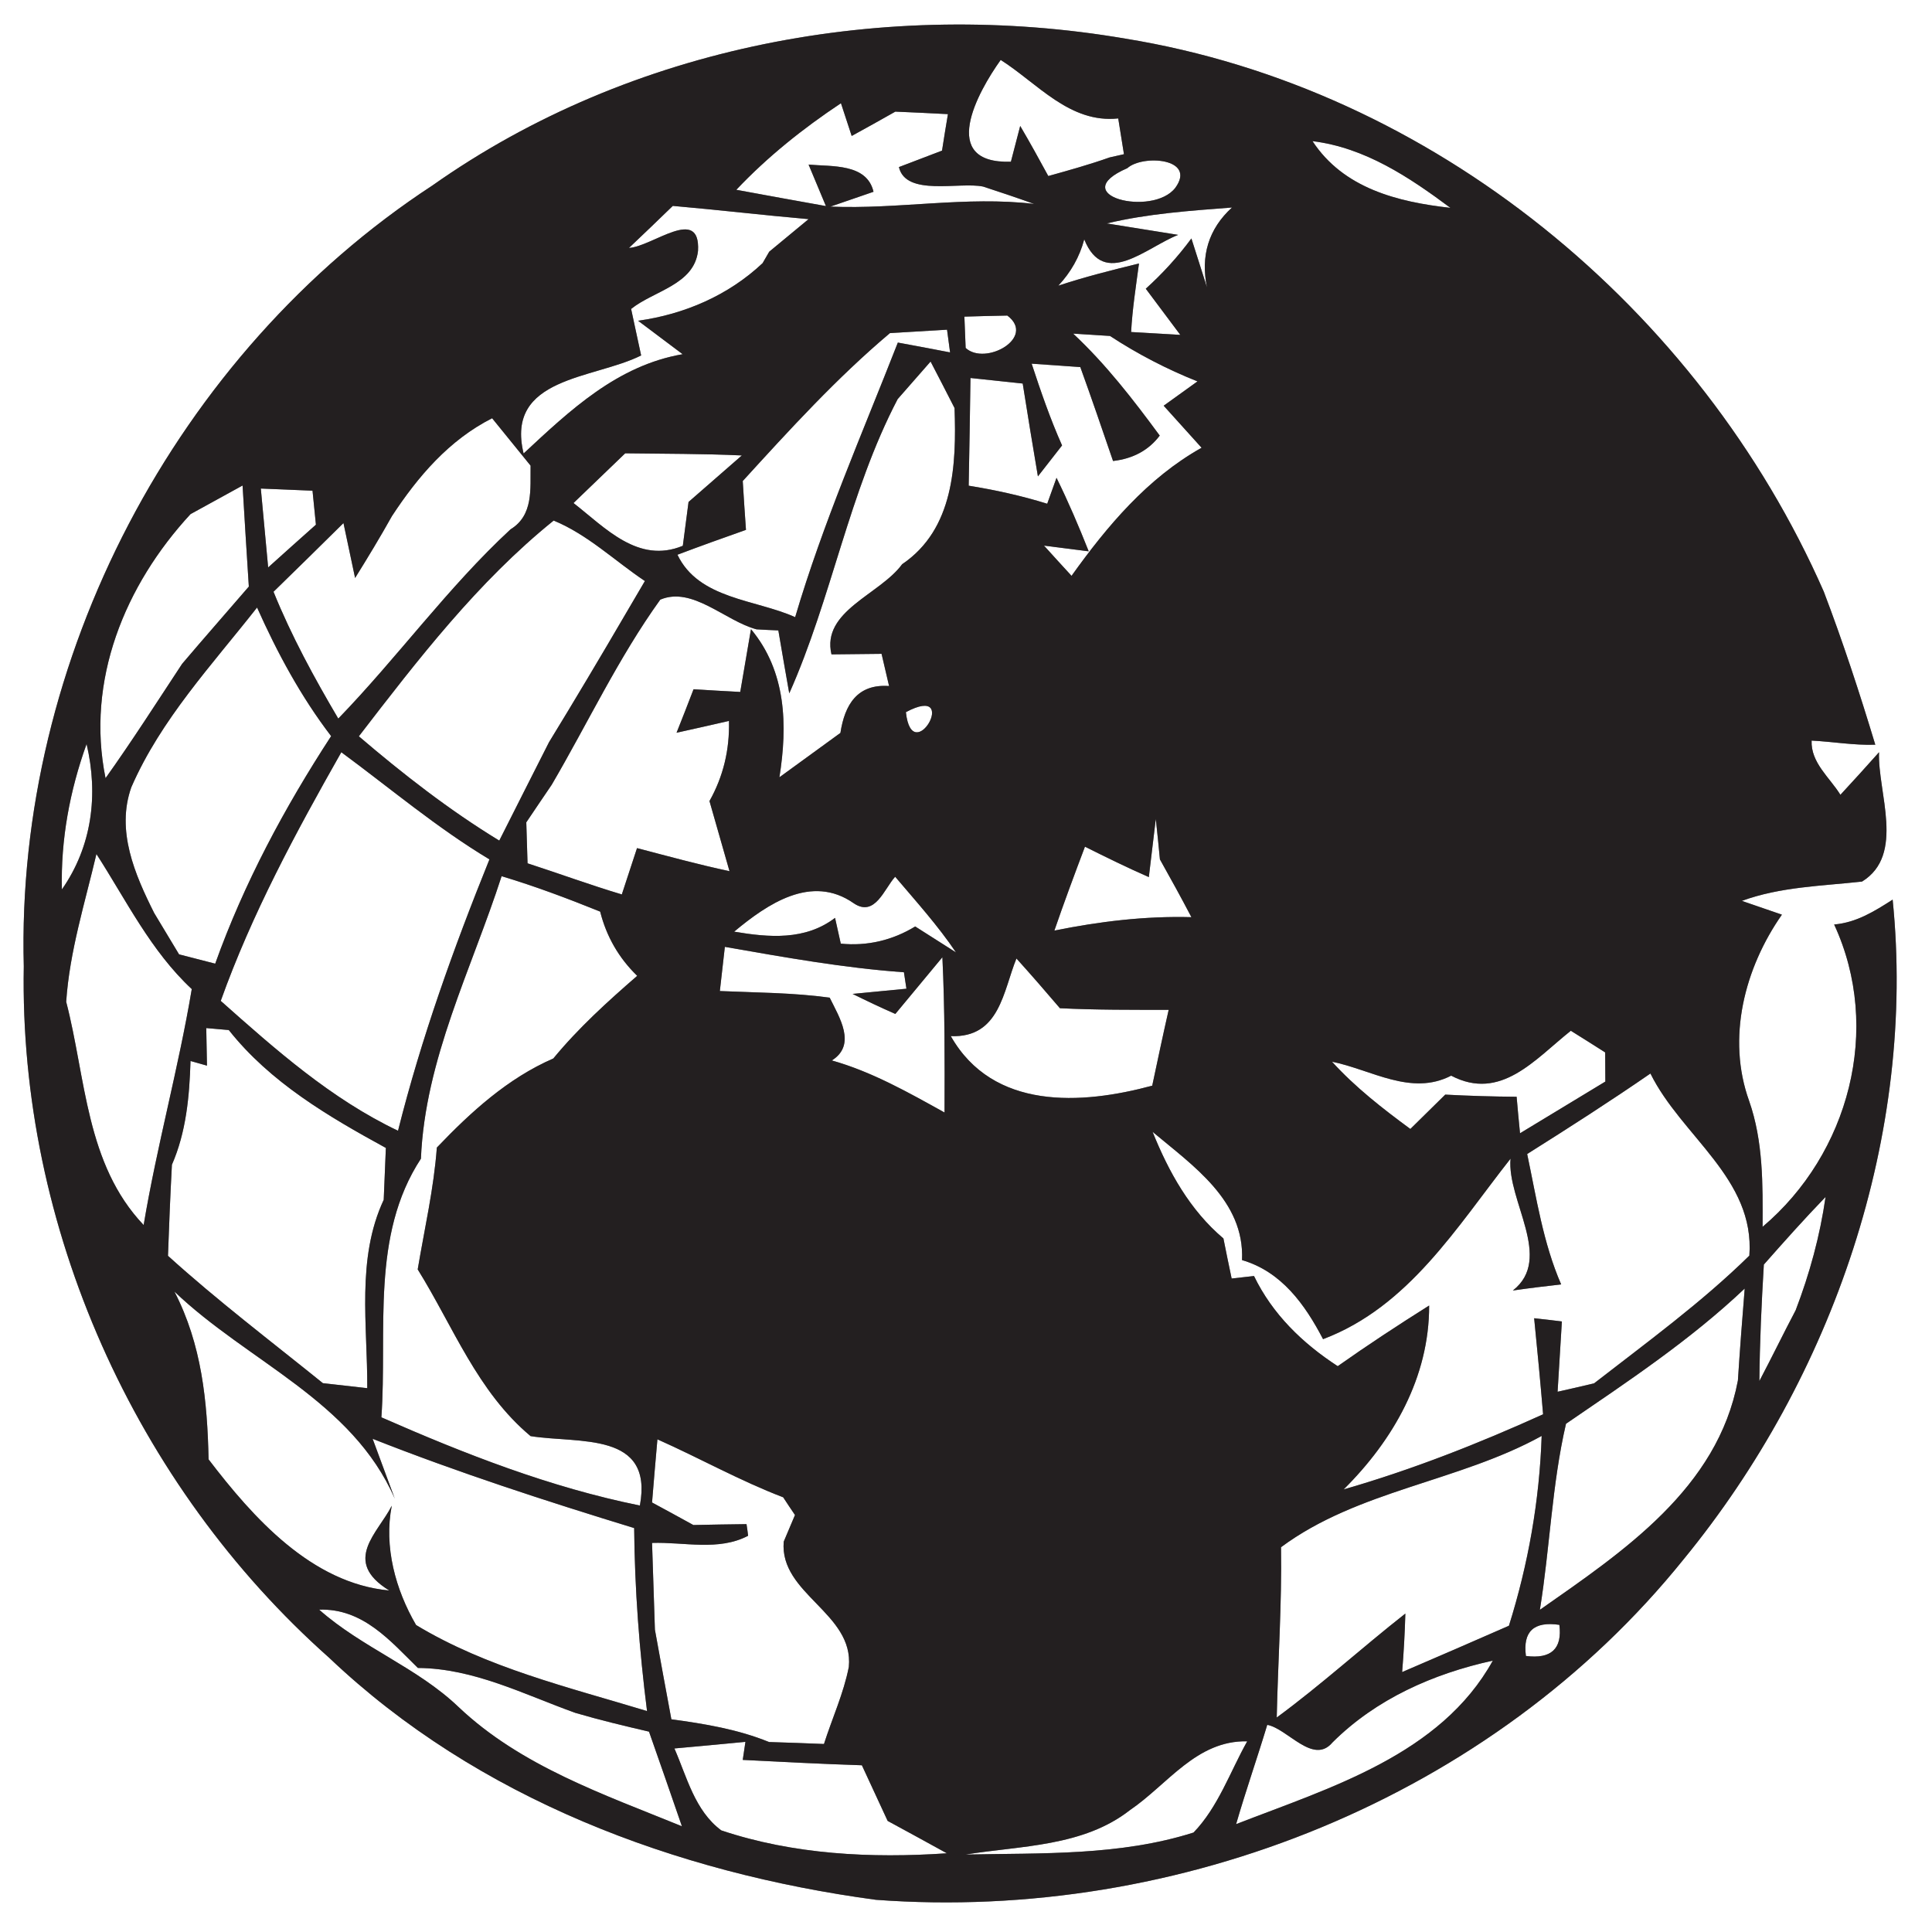 <?xml version="1.0" encoding="UTF-8" ?>
<!DOCTYPE svg PUBLIC "-//W3C//DTD SVG 1.1//EN" "http://www.w3.org/Graphics/SVG/1.1/DTD/svg11.dtd">
<svg width="108pt" height="108pt" viewBox="0 0 108 108" version="1.1" xmlns="http://www.w3.org/2000/svg">
<rect x="0" y="0" width="108" height="108" fill="#808080" stroke="none"/>
<g id="#ffffffff">
<path fill="#ffffff" opacity="1.00" d=" M 0.00 0.00 L 108.00 0.00 L 108.00 108.00 L 0.00 108.00 L 0.00 0.00 M 24.17 10.37 C 9.83 19.75 0.87 36.89 1.33 54.02 C 1.06 68.57 7.53 83.02 18.40 92.67 C 26.69 100.55 37.77 104.69 48.96 106.20 C 65.90 107.46 83.40 100.48 94.12 87.16 C 102.48 76.96 107.13 63.39 105.80 50.29 C 104.80 50.93 103.79 51.57 102.53 51.68 C 105.23 57.51 103.36 64.50 98.53 68.58 C 98.54 66.21 98.57 63.81 97.78 61.55 C 96.51 58.03 97.52 54.12 99.61 51.13 C 99.05 50.94 97.93 50.55 97.37 50.36 C 99.53 49.57 101.83 49.53 104.09 49.28 C 106.52 47.78 104.95 44.27 105.04 42.05 C 104.33 42.85 103.61 43.64 102.88 44.43 C 102.29 43.47 101.22 42.64 101.27 41.40 C 102.46 41.46 103.63 41.67 104.83 41.63 C 103.96 38.75 103.02 35.88 101.95 33.07 C 94.99 17.24 80.09 4.95 62.91 2.16 C 49.59 -0.12 35.29 2.52 24.17 10.37 Z" />
<path fill="#ffffff" opacity="1.00" d=" M 55.94 3.35 C 58.00 4.66 59.80 6.91 62.51 6.62 C 62.59 7.12 62.75 8.12 62.83 8.62 L 62.03 8.80 C 60.90 9.20 59.75 9.52 58.60 9.84 C 58.09 8.90 57.57 7.96 57.03 7.04 L 56.51 9.04 C 52.43 9.17 54.65 5.15 55.94 3.35 Z" />
<path fill="#ffffff" opacity="1.00" d=" M 41.16 10.61 C 42.91 8.76 44.89 7.18 47.01 5.77 L 47.61 7.60 C 48.43 7.15 49.24 6.70 50.05 6.24 C 50.78 6.27 52.25 6.34 52.99 6.38 C 52.90 6.89 52.74 7.91 52.66 8.42 C 52.05 8.65 50.85 9.11 50.25 9.34 C 50.64 11.00 53.63 10.15 54.96 10.43 C 55.91 10.74 56.86 11.06 57.81 11.40 C 54.01 10.95 50.22 11.71 46.42 11.55 C 47.02 11.34 48.23 10.93 48.83 10.72 C 48.46 9.13 46.51 9.32 45.20 9.20 C 45.44 9.78 45.93 10.94 46.17 11.52 C 44.50 11.22 42.83 10.92 41.16 10.61 Z" />
<path fill="#ffffff" opacity="1.00" d=" M 73.37 7.89 C 76.30 8.25 78.77 9.90 81.08 11.62 C 78.13 11.29 75.10 10.53 73.37 7.89 Z" />
<path fill="#ffffff" opacity="1.00" d=" M 63.02 9.40 C 63.87 8.63 66.91 8.84 65.70 10.50 C 64.43 12.15 59.51 10.92 63.02 9.40 Z" />
<path fill="#ffffff" opacity="1.00" d=" M 37.61 11.51 C 40.14 11.73 42.67 12.03 45.20 12.25 C 44.65 12.71 43.55 13.62 43.00 14.07 L 42.63 14.71 C 40.72 16.51 38.26 17.57 35.67 17.93 C 36.29 18.40 37.53 19.33 38.16 19.80 C 34.51 20.43 31.87 22.93 29.27 25.35 C 28.23 21.06 33.19 21.20 35.84 19.87 C 35.65 19.01 35.47 18.14 35.28 17.27 C 36.55 16.25 38.81 15.92 39.02 14.02 C 39.16 11.47 36.48 13.78 35.16 13.86 C 35.98 13.08 36.80 12.30 37.61 11.51 Z" />
<path fill="#ffffff" opacity="1.00" d=" M 61.87 12.49 C 64.17 11.94 66.53 11.78 68.87 11.60 C 67.55 12.80 67.11 14.32 67.47 16.06 C 67.25 15.38 66.82 14.02 66.60 13.33 C 65.84 14.36 64.99 15.29 64.05 16.14 C 64.53 16.78 65.49 18.07 65.98 18.72 C 65.29 18.68 63.91 18.60 63.23 18.56 C 63.30 17.27 63.50 16.00 63.67 14.73 C 62.15 15.10 60.64 15.48 59.16 15.97 C 59.86 15.22 60.35 14.36 60.61 13.38 C 61.72 16.15 64.07 13.83 65.86 13.13 C 64.86 12.97 62.87 12.65 61.87 12.49 Z" />
<path fill="#ffffff" opacity="1.00" d=" M 53.91 17.70 C 54.51 17.68 55.71 17.65 56.31 17.64 C 57.94 18.87 55.08 20.47 53.98 19.45 C 53.96 19.01 53.93 18.14 53.91 17.70 Z" />
<path fill="#ffffff" opacity="1.00" d=" M 49.75 18.62 C 50.81 18.56 51.87 18.49 52.94 18.43 C 52.98 18.75 53.07 19.38 53.11 19.70 C 52.14 19.51 51.17 19.33 50.19 19.15 C 48.20 24.24 46.00 29.25 44.45 34.50 C 42.23 33.50 39.06 33.50 37.87 31.01 C 39.14 30.53 40.42 30.07 41.70 29.62 C 41.65 28.94 41.56 27.57 41.52 26.89 C 44.14 24.02 46.77 21.13 49.75 18.62 Z" />
<path fill="#ffffff" opacity="1.00" d=" M 59.99 18.65 L 62.05 18.78 C 63.59 19.79 65.23 20.64 66.94 21.32 C 66.47 21.66 65.52 22.34 65.05 22.68 C 65.58 23.27 66.64 24.44 67.17 25.03 C 64.15 26.72 61.88 29.42 59.90 32.19 C 59.38 31.63 58.87 31.06 58.36 30.50 L 60.86 30.82 C 60.31 29.43 59.72 28.05 59.06 26.71 L 58.54 28.16 C 57.10 27.71 55.63 27.39 54.15 27.15 C 54.19 25.14 54.22 23.14 54.25 21.13 C 55.22 21.23 56.20 21.34 57.17 21.44 C 57.44 23.17 57.73 24.90 58.02 26.63 C 58.47 26.06 58.92 25.48 59.37 24.90 C 58.71 23.42 58.18 21.88 57.67 20.33 C 58.35 20.38 59.71 20.47 60.39 20.52 C 61.02 22.26 61.62 24.02 62.22 25.77 C 63.35 25.64 64.22 25.16 64.83 24.35 C 63.35 22.34 61.82 20.36 59.99 18.65 Z" />
<path fill="#ffffff" opacity="1.00" d=" M 50.18 22.31 C 50.64 21.78 51.56 20.74 52.02 20.21 C 52.36 20.86 53.03 22.16 53.36 22.81 C 53.47 25.97 53.33 29.58 50.43 31.54 C 49.19 33.24 45.91 34.15 46.48 36.58 C 47.18 36.57 48.58 36.56 49.28 36.55 C 49.38 37.00 49.60 37.90 49.70 38.35 C 47.92 38.22 47.22 39.40 46.98 40.97 C 46.13 41.59 44.42 42.83 43.57 43.45 C 44.03 40.55 43.96 37.54 41.98 35.17 C 41.83 36.05 41.53 37.80 41.38 38.68 C 40.73 38.65 39.43 38.57 38.77 38.53 C 38.54 39.14 38.06 40.36 37.82 40.96 C 38.55 40.80 40.02 40.47 40.75 40.30 C 40.79 41.92 40.43 43.41 39.66 44.78 C 39.94 45.76 40.50 47.72 40.78 48.70 C 39.04 48.33 37.33 47.86 35.61 47.41 C 35.40 48.06 34.97 49.35 34.76 50.00 C 32.99 49.47 31.25 48.83 29.49 48.26 C 29.47 47.69 29.44 46.54 29.42 45.97 C 29.77 45.44 30.49 44.39 30.84 43.87 C 32.86 40.42 34.57 36.77 36.91 33.52 C 38.71 32.76 40.53 34.71 42.29 35.18 C 42.60 35.20 43.21 35.23 43.51 35.24 C 43.66 36.12 43.96 37.88 44.12 38.76 C 46.50 33.42 47.45 27.53 50.18 22.31 Z" />
<path fill="#ffffff" opacity="1.00" d=" M 21.91 28.85 C 23.36 26.64 25.10 24.60 27.51 23.38 C 28.05 24.05 29.12 25.37 29.66 26.03 C 29.64 27.33 29.83 28.80 28.54 29.59 C 25.03 32.84 22.23 36.74 18.91 40.17 C 17.56 37.88 16.29 35.55 15.29 33.08 C 16.60 31.81 17.90 30.52 19.20 29.24 C 19.36 30.00 19.69 31.54 19.85 32.31 C 20.56 31.17 21.25 30.03 21.91 28.85 Z" />
<path fill="#ffffff" opacity="1.00" d=" M 32.06 28.12 C 33.02 27.19 33.99 26.27 34.95 25.34 C 37.13 25.37 39.30 25.36 41.47 25.46 C 40.73 26.11 39.23 27.41 38.49 28.06 C 38.41 28.67 38.25 29.89 38.17 30.51 C 35.68 31.54 33.84 29.51 32.06 28.12 Z" />
<path fill="#ffffff" opacity="1.00" d=" M 14.58 27.31 C 15.54 27.35 16.51 27.39 17.47 27.43 C 17.52 27.90 17.61 28.85 17.66 29.33 C 16.77 30.12 15.88 30.92 14.99 31.72 C 14.89 30.62 14.68 28.42 14.58 27.31 Z" />
<path fill="#ffffff" opacity="1.00" d=" M 10.65 28.74 C 11.38 28.34 12.83 27.54 13.56 27.14 C 13.67 29.02 13.79 30.90 13.91 32.79 C 12.67 34.23 11.41 35.66 10.18 37.11 C 8.77 39.25 7.39 41.41 5.90 43.50 C 4.79 38.04 6.98 32.71 10.65 28.74 Z" />
<path fill="#ffffff" opacity="1.00" d=" M 20.06 41.16 C 23.37 36.86 26.71 32.52 30.95 29.10 C 32.85 29.88 34.36 31.35 36.05 32.48 C 34.63 34.91 33.21 37.33 31.76 39.73 C 31.49 40.17 30.96 41.05 30.69 41.49 C 29.77 43.32 28.83 45.15 27.91 46.99 C 25.12 45.29 22.54 43.28 20.06 41.16 Z" />
<path fill="#ffffff" opacity="1.00" d=" M 7.34 44.01 C 8.99 40.22 11.85 37.17 14.37 33.96 C 15.50 36.49 16.82 38.94 18.51 41.15 C 15.91 45.14 13.64 49.37 12.03 53.87 C 11.53 53.74 10.52 53.48 10.01 53.35 C 9.66 52.77 8.97 51.62 8.62 51.04 C 7.54 48.89 6.48 46.44 7.34 44.01 Z" />
<path fill="#ffffff" opacity="1.00" d=" M 50.64 39.81 C 53.75 38.15 50.99 43.03 50.64 39.81 Z" />
<path fill="#ffffff" opacity="1.00" d=" M 3.46 49.72 C 3.39 46.94 3.90 44.20 4.84 41.59 C 5.51 44.43 5.14 47.32 3.46 49.72 Z" />
<path fill="#ffffff" opacity="1.00" d=" M 12.34 55.95 C 14.08 51.08 16.54 46.53 19.08 42.05 C 21.82 44.07 24.43 46.28 27.36 48.04 C 25.36 52.99 23.55 58.03 22.25 63.21 C 18.51 61.43 15.41 58.68 12.34 55.95 Z" />
<path fill="#ffffff" opacity="1.00" d=" M 64.22 49.03 C 64.32 48.22 64.51 46.59 64.61 45.78 C 64.67 46.34 64.79 47.47 64.84 48.04 C 65.44 49.11 66.03 50.18 66.60 51.27 C 64.02 51.20 61.46 51.51 58.94 52.02 C 59.48 50.45 60.06 48.89 60.65 47.33 C 61.83 47.92 63.01 48.50 64.22 49.03 Z" />
<path fill="#ffffff" opacity="1.00" d=" M 5.39 47.74 C 7.06 50.33 8.43 53.16 10.72 55.29 C 9.98 59.71 8.77 64.05 8.03 68.48 C 4.79 65.07 4.81 60.28 3.70 56.00 C 3.89 53.18 4.75 50.47 5.39 47.74 Z" />
<path fill="#ffffff" opacity="1.00" d=" M 41.04 52.08 C 42.89 50.54 45.36 48.84 47.72 50.49 C 48.91 51.30 49.43 49.68 50.04 49.01 C 51.21 50.39 52.43 51.74 53.44 53.24 C 52.87 52.88 51.73 52.15 51.16 51.79 C 49.90 52.56 48.48 52.90 47.00 52.75 C 46.92 52.39 46.76 51.67 46.68 51.31 C 45.01 52.58 42.99 52.41 41.04 52.08 Z" />
<path fill="#ffffff" opacity="1.00" d=" M 28.04 48.98 C 29.91 49.54 31.74 50.23 33.55 50.96 C 33.90 52.35 34.59 53.55 35.62 54.55 C 33.96 55.99 32.33 57.47 30.93 59.17 C 28.38 60.28 26.32 62.16 24.42 64.15 C 24.25 66.45 23.73 68.69 23.35 70.96 C 25.34 74.16 26.68 77.79 29.66 80.28 C 32.36 80.71 36.54 80.00 35.77 84.16 C 30.76 83.15 25.99 81.28 21.32 79.23 C 21.66 74.36 20.71 69.08 23.53 64.77 C 23.76 59.22 26.36 54.18 28.04 48.98 Z" />
<path fill="#ffffff" opacity="1.00" d=" M 40.52 52.93 C 43.84 53.51 47.16 54.11 50.53 54.35 L 50.67 55.27 C 49.92 55.34 48.42 55.49 47.66 55.56 C 48.45 55.95 49.25 56.33 50.05 56.68 C 50.71 55.89 52.02 54.31 52.68 53.51 C 52.82 56.40 52.81 59.30 52.80 62.19 C 50.78 61.07 48.74 59.91 46.50 59.28 C 47.90 58.40 46.92 56.87 46.38 55.77 C 44.35 55.49 42.29 55.49 40.24 55.40 C 40.31 54.78 40.45 53.55 40.52 52.93 Z" />
<path fill="#ffffff" opacity="1.00" d=" M 56.82 53.58 C 57.64 54.49 58.45 55.42 59.25 56.36 C 61.27 56.46 63.30 56.45 65.33 56.45 C 65.01 57.86 64.71 59.28 64.41 60.69 C 60.45 61.76 55.51 62.07 53.15 57.92 C 55.89 58.03 56.08 55.39 56.82 53.58 Z" />
<path fill="#ffffff" opacity="1.00" d=" M 81.12 60.13 C 83.89 61.58 85.80 59.22 87.81 57.62 C 88.29 57.92 89.25 58.52 89.73 58.83 C 89.73 59.23 89.74 60.05 89.74 60.46 C 88.15 61.42 86.56 62.39 84.97 63.35 C 84.92 62.84 84.82 61.82 84.78 61.31 C 83.44 61.30 82.11 61.26 80.79 61.19 C 80.14 61.83 79.49 62.47 78.84 63.11 C 77.29 61.97 75.76 60.78 74.46 59.35 C 76.65 59.79 78.88 61.29 81.12 60.13 Z" />
<path fill="#ffffff" opacity="1.00" d=" M 11.53 57.47 L 12.79 57.58 C 15.10 60.50 18.35 62.41 21.57 64.17 C 21.54 64.89 21.48 66.34 21.45 67.07 C 19.91 70.36 20.55 74.09 20.53 77.60 C 19.91 77.53 18.67 77.39 18.05 77.32 C 15.14 74.97 12.16 72.71 9.39 70.20 C 9.45 68.50 9.52 66.80 9.61 65.11 C 10.41 63.28 10.59 61.28 10.65 59.31 L 11.57 59.57 C 11.56 59.04 11.54 57.99 11.53 57.47 Z" />
<path fill="#ffffff" opacity="1.00" d=" M 85.37 64.51 C 87.69 63.05 90.00 61.57 92.26 60.01 C 94.00 63.53 98.11 65.88 97.79 70.19 C 95.11 72.82 92.07 75.03 89.11 77.33 C 88.60 77.45 87.58 77.69 87.07 77.80 C 87.13 76.82 87.25 74.85 87.31 73.87 C 86.92 73.82 86.15 73.73 85.76 73.69 C 85.94 75.48 86.11 77.27 86.26 79.06 C 82.64 80.70 78.93 82.16 75.11 83.26 C 77.88 80.51 79.90 76.99 79.89 72.98 C 78.16 74.07 76.45 75.19 74.78 76.37 C 72.81 75.09 71.13 73.46 70.10 71.33 C 69.79 71.36 69.16 71.44 68.85 71.47 C 68.73 70.91 68.50 69.79 68.39 69.23 C 66.52 67.65 65.33 65.51 64.43 63.27 C 66.68 65.16 69.58 67.12 69.43 70.44 C 71.63 71.08 72.95 72.92 73.96 74.86 C 78.75 73.05 81.43 68.59 84.44 64.77 C 84.23 67.12 86.86 70.35 84.57 72.14 C 85.47 72.01 86.37 71.90 87.27 71.80 C 86.26 69.48 85.89 66.97 85.37 64.51 Z" />
<path fill="#ffffff" opacity="1.00" d=" M 98.60 70.69 C 99.73 69.41 100.86 68.14 102.05 66.91 C 101.74 69.08 101.16 71.20 100.38 73.24 C 99.69 74.55 99.04 75.89 98.35 77.20 C 98.37 75.03 98.47 72.86 98.60 70.69 Z" />
<path fill="#ffffff" opacity="1.00" d=" M 87.54 79.59 C 90.99 77.23 94.48 74.92 97.53 72.03 C 97.39 73.74 97.26 75.46 97.15 77.17 C 96.01 83.21 90.75 86.72 86.08 89.99 C 86.64 86.54 86.75 83.00 87.54 79.59 Z" />
<path fill="#ffffff" opacity="1.00" d=" M 9.75 72.20 C 13.86 76.13 19.68 78.29 22.07 83.78 L 20.83 80.43 C 25.62 82.32 30.52 83.91 35.45 85.42 C 35.48 88.84 35.74 92.25 36.17 95.65 C 31.79 94.32 27.21 93.23 23.26 90.84 C 22.11 88.87 21.45 86.46 21.90 84.17 C 21.14 85.69 19.08 87.26 21.76 88.91 C 17.42 88.51 14.15 84.84 11.66 81.58 C 11.59 78.33 11.28 75.16 9.75 72.20 Z" />
<path fill="#ffffff" opacity="1.00" d=" M 36.75 80.46 C 39.11 81.51 41.37 82.78 43.78 83.70 C 43.94 83.95 44.27 84.44 44.44 84.69 C 44.28 85.06 43.97 85.81 43.81 86.18 C 43.57 89.11 47.74 90.17 47.45 93.18 C 47.16 94.66 46.52 96.05 46.06 97.49 C 45.30 97.46 43.76 97.40 42.99 97.38 C 41.25 96.67 39.38 96.36 37.53 96.11 C 37.22 94.44 36.91 92.77 36.61 91.10 C 36.55 89.48 36.51 87.86 36.45 86.25 C 38.23 86.19 40.17 86.72 41.82 85.85 C 41.80 85.69 41.76 85.36 41.73 85.20 C 40.99 85.21 39.50 85.23 38.76 85.25 C 38.18 84.93 37.03 84.30 36.45 83.99 C 36.52 83.11 36.67 81.35 36.75 80.46 Z" />
<path fill="#ffffff" opacity="1.00" d=" M 71.61 86.49 C 75.91 83.30 81.52 82.84 86.18 80.27 C 86.06 83.88 85.43 87.44 84.35 90.88 C 82.36 91.75 80.37 92.62 78.38 93.47 C 78.47 92.38 78.53 91.29 78.56 90.20 C 76.14 92.10 73.86 94.18 71.37 96.01 C 71.44 92.83 71.66 89.67 71.61 86.49 Z" />
<path fill="#ffffff" opacity="1.00" d=" M 17.84 89.98 C 20.29 89.90 21.82 91.73 23.36 93.24 C 26.48 93.26 29.29 94.72 32.16 95.75 C 33.52 96.15 34.90 96.48 36.28 96.80 C 36.90 98.56 37.51 100.32 38.12 102.09 C 33.76 100.31 29.12 98.73 25.63 95.42 C 23.32 93.21 20.23 92.10 17.84 89.98 Z" />
<path fill="#ffffff" opacity="1.00" d=" M 85.30 92.57 C 85.12 91.20 85.74 90.62 87.17 90.83 C 87.34 92.17 86.71 92.75 85.30 92.57 Z" />
<path fill="#ffffff" opacity="1.00" d=" M 74.49 97.40 C 76.93 94.97 80.12 93.56 83.45 92.83 C 80.53 98.10 74.35 99.93 69.10 101.97 C 69.64 100.10 70.28 98.28 70.84 96.42 C 71.98 96.63 73.41 98.69 74.49 97.40 Z" />
<path fill="#ffffff" opacity="1.00" d=" M 37.70 97.74 C 38.69 97.65 40.68 97.47 41.67 97.37 L 41.52 98.38 C 43.74 98.49 45.96 98.61 48.18 98.68 C 48.66 99.71 49.14 100.75 49.62 101.79 C 50.72 102.39 51.83 102.99 52.93 103.60 C 48.70 103.89 44.35 103.67 40.32 102.32 C 38.84 101.22 38.40 99.34 37.70 97.74 Z" />
<path fill="#ffffff" opacity="1.00" d=" M 63.16 101.19 C 65.28 99.75 66.88 97.28 69.72 97.34 C 68.76 99.05 68.10 101.01 66.72 102.44 C 62.60 103.75 58.23 103.58 53.97 103.67 C 57.08 103.17 60.55 103.23 63.16 101.19 Z" />
</g>
<g id="#231f20ff">
<path fill="#231f20" opacity="1.00" d=" M 24.17 10.37 C 35.29 2.52 49.59 -0.12 62.91 2.16 C 80.09 4.95 94.99 17.24 101.95 33.07 C 103.02 35.88 103.96 38.75 104.83 41.63 C 103.63 41.67 102.46 41.46 101.27 41.40 C 101.22 42.64 102.29 43.47 102.88 44.43 C 103.61 43.64 104.33 42.85 105.04 42.05 C 104.95 44.27 106.52 47.78 104.09 49.28 C 101.83 49.53 99.53 49.57 97.37 50.36 C 97.93 50.55 99.05 50.94 99.61 51.13 C 97.52 54.12 96.51 58.03 97.78 61.55 C 98.57 63.81 98.54 66.21 98.53 68.58 C 103.36 64.50 105.23 57.51 102.53 51.68 C 103.79 51.57 104.80 50.93 105.80 50.29 C 107.13 63.39 102.48 76.96 94.12 87.16 C 83.40 100.48 65.90 107.46 48.96 106.20 C 37.77 104.69 26.69 100.55 18.40 92.67 C 7.53 83.02 1.06 68.57 1.33 54.02 C 0.87 36.89 9.83 19.75 24.17 10.37 M 55.94 3.35 C 54.65 5.15 52.43 9.17 56.51 9.04 L 57.03 7.04 C 57.57 7.96 58.09 8.90 58.60 9.84 C 59.75 9.52 60.90 9.20 62.03 8.80 L 62.83 8.62 C 62.75 8.12 62.59 7.12 62.51 6.62 C 59.80 6.91 58.00 4.66 55.94 3.35 M 41.16 10.61 C 42.83 10.92 44.50 11.22 46.17 11.52 C 45.93 10.94 45.44 9.78 45.20 9.20 C 46.51 9.32 48.46 9.13 48.83 10.72 C 48.23 10.93 47.02 11.34 46.42 11.55 C 50.22 11.71 54.01 10.95 57.81 11.40 C 56.86 11.06 55.91 10.74 54.96 10.43 C 53.63 10.15 50.64 11.00 50.25 9.34 C 50.85 9.11 52.05 8.65 52.66 8.42 C 52.74 7.91 52.90 6.89 52.99 6.38 C 52.25 6.34 50.78 6.27 50.05 6.24 C 49.24 6.70 48.43 7.15 47.61 7.60 L 47.01 5.77 C 44.89 7.18 42.91 8.76 41.16 10.61 M 73.37 7.89 C 75.10 10.53 78.13 11.29 81.08 11.62 C 78.77 9.90 76.30 8.25 73.37 7.89 M 63.02 9.40 C 59.51 10.92 64.43 12.15 65.70 10.50 C 66.91 8.84 63.87 8.63 63.02 9.40 M 37.61 11.51 C 36.80 12.30 35.98 13.08 35.16 13.86 C 36.48 13.78 39.16 11.47 39.02 14.02 C 38.81 15.92 36.55 16.25 35.28 17.27 C 35.47 18.14 35.65 19.01 35.84 19.87 C 33.19 21.20 28.23 21.06 29.27 25.35 C 31.87 22.93 34.51 20.43 38.16 19.80 C 37.53 19.33 36.29 18.40 35.67 17.93 C 38.26 17.57 40.72 16.51 42.63 14.71 L 43.00 14.07 C 43.55 13.62 44.65 12.71 45.20 12.25 C 42.67 12.03 40.14 11.73 37.61 11.51 M 61.87 12.49 C 62.87 12.65 64.86 12.97 65.86 13.13 C 64.07 13.83 61.72 16.15 60.61 13.38 C 60.35 14.36 59.86 15.22 59.16 15.97 C 60.64 15.48 62.15 15.10 63.67 14.73 C 63.50 16.00 63.30 17.27 63.23 18.56 C 63.91 18.60 65.29 18.68 65.98 18.72 C 65.49 18.07 64.53 16.78 64.05 16.14 C 64.99 15.29 65.84 14.36 66.60 13.33 C 66.82 14.02 67.25 15.38 67.47 16.06 C 67.11 14.32 67.55 12.80 68.87 11.60 C 66.53 11.78 64.17 11.94 61.87 12.49 M 53.91 17.70 C 53.93 18.14 53.96 19.01 53.98 19.45 C 55.08 20.47 57.94 18.87 56.31 17.64 C 55.71 17.65 54.51 17.68 53.91 17.70 M 49.75 18.62 C 46.77 21.13 44.14 24.02 41.52 26.89 C 41.56 27.57 41.65 28.94 41.70 29.62 C 40.42 30.07 39.14 30.53 37.87 31.01 C 39.06 33.50 42.23 33.50 44.45 34.50 C 46.00 29.25 48.20 24.24 50.19 19.15 C 51.17 19.33 52.14 19.51 53.11 19.70 C 53.07 19.38 52.98 18.75 52.94 18.43 C 51.87 18.49 50.81 18.56 49.75 18.62 M 59.99 18.65 C 61.82 20.36 63.35 22.34 64.83 24.35 C 64.22 25.16 63.35 25.64 62.22 25.77 C 61.62 24.02 61.02 22.26 60.39 20.52 C 59.71 20.47 58.35 20.38 57.67 20.33 C 58.18 21.88 58.71 23.42 59.37 24.90 C 58.92 25.48 58.47 26.06 58.02 26.63 C 57.73 24.90 57.44 23.17 57.17 21.44 C 56.20 21.34 55.22 21.23 54.25 21.13 C 54.22 23.14 54.19 25.14 54.15 27.15 C 55.63 27.39 57.10 27.71 58.54 28.16 L 59.06 26.71 C 59.72 28.05 60.31 29.43 60.86 30.82 L 58.36 30.50 C 58.87 31.06 59.38 31.63 59.90 32.19 C 61.88 29.42 64.15 26.72 67.17 25.03 C 66.64 24.44 65.58 23.27 65.05 22.68 C 65.52 22.34 66.47 21.66 66.94 21.32 C 65.23 20.64 63.59 19.79 62.05 18.78 L 59.99 18.65 M 50.18 22.31 C 47.45 27.53 46.50 33.42 44.12 38.76 C 43.96 37.88 43.66 36.12 43.51 35.24 C 43.21 35.23 42.60 35.20 42.29 35.18 C 40.53 34.71 38.71 32.76 36.91 33.52 C 34.57 36.77 32.86 40.42 30.84 43.87 C 30.49 44.39 29.77 45.44 29.42 45.97 C 29.44 46.54 29.47 47.69 29.49 48.26 C 31.25 48.83 32.99 49.47 34.76 50.00 C 34.97 49.35 35.40 48.06 35.61 47.41 C 37.33 47.86 39.04 48.33 40.78 48.70 C 40.50 47.72 39.94 45.76 39.66 44.78 C 40.43 43.41 40.79 41.92 40.75 40.30 C 40.02 40.47 38.55 40.80 37.82 40.96 C 38.06 40.36 38.54 39.14 38.77 38.53 C 39.43 38.57 40.73 38.65 41.38 38.68 C 41.53 37.80 41.83 36.05 41.98 35.17 C 43.96 37.54 44.03 40.55 43.57 43.45 C 44.42 42.83 46.13 41.59 46.98 40.97 C 47.22 39.40 47.92 38.22 49.70 38.35 C 49.60 37.90 49.38 37.00 49.28 36.55 C 48.58 36.56 47.18 36.57 46.48 36.58 C 45.91 34.15 49.19 33.24 50.43 31.54 C 53.33 29.58 53.47 25.97 53.36 22.81 C 53.03 22.16 52.36 20.86 52.02 20.21 C 51.56 20.74 50.64 21.78 50.18 22.31 M 21.91 28.85 C 21.25 30.03 20.56 31.17 19.85 32.31 C 19.69 31.54 19.36 30.00 19.20 29.24 C 17.90 30.52 16.60 31.81 15.29 33.08 C 16.29 35.55 17.56 37.88 18.91 40.17 C 22.23 36.74 25.03 32.84 28.54 29.59 C 29.83 28.80 29.64 27.33 29.66 26.03 C 29.12 25.37 28.05 24.05 27.51 23.38 C 25.10 24.60 23.36 26.64 21.91 28.85 M 32.06 28.12 C 33.84 29.51 35.68 31.54 38.17 30.51 C 38.25 29.89 38.41 28.67 38.49 28.06 C 39.23 27.41 40.73 26.11 41.47 25.46 C 39.30 25.36 37.13 25.37 34.95 25.34 C 33.99 26.27 33.02 27.19 32.06 28.12 M 14.58 27.31 C 14.68 28.42 14.89 30.62 14.99 31.72 C 15.88 30.92 16.77 30.12 17.66 29.33 C 17.61 28.85 17.52 27.90 17.47 27.43 C 16.51 27.39 15.54 27.35 14.58 27.31 M 10.65 28.74 C 6.98 32.71 4.79 38.04 5.90 43.50 C 7.39 41.41 8.77 39.25 10.18 37.11 C 11.41 35.66 12.67 34.23 13.91 32.79 C 13.79 30.90 13.67 29.02 13.56 27.14 C 12.83 27.54 11.38 28.34 10.65 28.74 M 20.06 41.16 C 22.54 43.28 25.12 45.29 27.91 46.99 C 28.83 45.15 29.77 43.32 30.69 41.49 C 30.96 41.05 31.49 40.17 31.76 39.73 C 33.21 37.33 34.63 34.91 36.05 32.48 C 34.36 31.35 32.85 29.88 30.95 29.10 C 26.71 32.52 23.37 36.86 20.06 41.16 M 7.34 44.01 C 6.48 46.44 7.54 48.89 8.62 51.04 C 8.97 51.62 9.66 52.77 10.01 53.35 C 10.52 53.48 11.53 53.74 12.03 53.87 C 13.64 49.37 15.91 45.14 18.51 41.15 C 16.82 38.94 15.50 36.49 14.37 33.96 C 11.85 37.17 8.99 40.22 7.34 44.01 M 50.64 39.81 C 50.99 43.03 53.75 38.15 50.64 39.81 M 3.46 49.72 C 5.14 47.32 5.51 44.43 4.84 41.59 C 3.90 44.20 3.39 46.94 3.46 49.72 M 12.34 55.95 C 15.41 58.68 18.51 61.43 22.25 63.21 C 23.55 58.03 25.36 52.99 27.36 48.04 C 24.43 46.28 21.82 44.07 19.08 42.05 C 16.54 46.53 14.08 51.08 12.34 55.95 M 64.22 49.03 C 63.01 48.50 61.83 47.92 60.65 47.33 C 60.06 48.89 59.48 50.45 58.94 52.02 C 61.46 51.51 64.02 51.20 66.60 51.27 C 66.03 50.18 65.44 49.11 64.84 48.04 C 64.79 47.47 64.67 46.34 64.61 45.78 C 64.51 46.59 64.32 48.22 64.22 49.03 M 5.39 47.74 C 4.75 50.47 3.89 53.18 3.70 56.00 C 4.81 60.28 4.79 65.07 8.03 68.48 C 8.77 64.05 9.98 59.71 10.72 55.29 C 8.43 53.16 7.06 50.33 5.39 47.74 M 41.04 52.08 C 42.99 52.41 45.01 52.58 46.68 51.31 C 46.76 51.67 46.92 52.39 47.00 52.75 C 48.48 52.90 49.90 52.56 51.16 51.79 C 51.73 52.15 52.87 52.88 53.44 53.24 C 52.43 51.74 51.21 50.39 50.04 49.01 C 49.43 49.68 48.91 51.30 47.72 50.49 C 45.36 48.84 42.89 50.54 41.04 52.08 M 28.04 48.98 C 26.36 54.18 23.76 59.22 23.53 64.77 C 20.71 69.08 21.66 74.36 21.32 79.23 C 25.99 81.28 30.76 83.15 35.77 84.16 C 36.54 80.00 32.36 80.71 29.66 80.28 C 26.68 77.79 25.34 74.16 23.35 70.96 C 23.73 68.69 24.25 66.45 24.42 64.15 C 26.32 62.16 28.38 60.28 30.93 59.17 C 32.33 57.47 33.96 55.99 35.62 54.55 C 34.59 53.55 33.90 52.35 33.55 50.96 C 31.74 50.23 29.91 49.54 28.04 48.98 M 40.52 52.93 C 40.45 53.55 40.31 54.78 40.24 55.40 C 42.29 55.49 44.35 55.49 46.38 55.77 C 46.92 56.87 47.90 58.40 46.50 59.28 C 48.74 59.91 50.78 61.07 52.80 62.19 C 52.81 59.30 52.82 56.40 52.68 53.51 C 52.02 54.31 50.71 55.89 50.05 56.68 C 49.25 56.33 48.45 55.95 47.66 55.56 C 48.42 55.49 49.92 55.34 50.67 55.27 L 50.53 54.35 C 47.16 54.11 43.84 53.51 40.52 52.93 M 56.82 53.58 C 56.08 55.39 55.89 58.03 53.15 57.92 C 55.51 62.07 60.45 61.76 64.41 60.69 C 64.71 59.28 65.01 57.86 65.33 56.45 C 63.30 56.45 61.27 56.46 59.25 56.36 C 58.45 55.42 57.64 54.49 56.82 53.58 M 81.12 60.13 C 78.88 61.29 76.65 59.79 74.46 59.35 C 75.76 60.78 77.29 61.97 78.84 63.11 C 79.49 62.47 80.14 61.83 80.79 61.19 C 82.11 61.26 83.44 61.30 84.78 61.31 C 84.82 61.82 84.92 62.84 84.97 63.35 C 86.56 62.39 88.15 61.42 89.74 60.46 C 89.74 60.05 89.73 59.23 89.73 58.83 C 89.25 58.52 88.29 57.92 87.81 57.62 C 85.80 59.22 83.89 61.58 81.12 60.13 M 11.53 57.47 C 11.54 57.99 11.56 59.04 11.57 59.57 L 10.65 59.31 C 10.59 61.28 10.41 63.28 9.61 65.11 C 9.52 66.80 9.45 68.50 9.39 70.20 C 12.16 72.71 15.14 74.97 18.05 77.32 C 18.67 77.39 19.91 77.53 20.53 77.60 C 20.55 74.09 19.91 70.36 21.45 67.07 C 21.48 66.34 21.54 64.89 21.57 64.17 C 18.35 62.41 15.10 60.50 12.79 57.58 L 11.53 57.47 M 85.37 64.51 C 85.89 66.97 86.26 69.48 87.27 71.80 C 86.37 71.90 85.47 72.01 84.57 72.14 C 86.86 70.35 84.23 67.12 84.44 64.77 C 81.43 68.59 78.75 73.05 73.96 74.86 C 72.95 72.92 71.63 71.08 69.43 70.44 C 69.58 67.12 66.68 65.16 64.43 63.27 C 65.33 65.51 66.52 67.65 68.39 69.23 C 68.50 69.79 68.73 70.91 68.85 71.47 C 69.16 71.44 69.79 71.36 70.10 71.33 C 71.13 73.46 72.81 75.09 74.78 76.37 C 76.45 75.19 78.16 74.07 79.89 72.98 C 79.90 76.99 77.88 80.51 75.11 83.26 C 78.93 82.16 82.64 80.70 86.26 79.06 C 86.11 77.27 85.94 75.48 85.76 73.69 C 86.15 73.73 86.92 73.82 87.31 73.87 C 87.25 74.85 87.13 76.82 87.07 77.80 C 87.58 77.69 88.60 77.45 89.11 77.33 C 92.07 75.03 95.11 72.82 97.79 70.19 C 98.11 65.88 94.00 63.53 92.26 60.01 C 90.00 61.57 87.69 63.05 85.37 64.51 M 98.60 70.69 C 98.47 72.86 98.37 75.03 98.35 77.20 C 99.04 75.89 99.69 74.55 100.38 73.24 C 101.16 71.20 101.74 69.08 102.05 66.91 C 100.86 68.14 99.73 69.41 98.60 70.69 M 87.54 79.59 C 86.75 83.00 86.64 86.54 86.08 89.99 C 90.75 86.72 96.01 83.21 97.15 77.17 C 97.26 75.46 97.39 73.74 97.53 72.03 C 94.48 74.92 90.99 77.23 87.54 79.59 M 9.75 72.20 C 11.28 75.16 11.59 78.33 11.66 81.58 C 14.15 84.84 17.42 88.51 21.76 88.91 C 19.08 87.26 21.14 85.69 21.90 84.17 C 21.45 86.46 22.11 88.87 23.26 90.84 C 27.21 93.23 31.79 94.32 36.17 95.65 C 35.74 92.25 35.48 88.84 35.45 85.42 C 30.52 83.91 25.62 82.32 20.83 80.43 L 22.07 83.78 C 19.68 78.29 13.86 76.13 9.75 72.20 M 36.75 80.46 C 36.67 81.35 36.52 83.11 36.45 83.99 C 37.03 84.30 38.18 84.93 38.76 85.25 C 39.50 85.23 40.99 85.21 41.73 85.20 C 41.76 85.36 41.80 85.69 41.82 85.85 C 40.17 86.72 38.23 86.19 36.45 86.25 C 36.51 87.86 36.55 89.48 36.61 91.10 C 36.91 92.77 37.22 94.44 37.53 96.11 C 39.38 96.36 41.25 96.67 42.99 97.38 C 43.76 97.40 45.30 97.46 46.06 97.49 C 46.52 96.05 47.16 94.66 47.45 93.18 C 47.74 90.17 43.57 89.11 43.81 86.18 C 43.97 85.81 44.28 85.06 44.44 84.69 C 44.27 84.44 43.94 83.95 43.78 83.70 C 41.37 82.78 39.11 81.51 36.75 80.46 M 71.61 86.49 C 71.66 89.67 71.44 92.83 71.37 96.01 C 73.86 94.18 76.14 92.10 78.56 90.20 C 78.53 91.29 78.47 92.38 78.38 93.47 C 80.37 92.62 82.36 91.75 84.35 90.88 C 85.43 87.44 86.06 83.88 86.18 80.27 C 81.52 82.84 75.91 83.30 71.61 86.49 M 17.84 89.98 C 20.23 92.10 23.32 93.21 25.63 95.42 C 29.12 98.73 33.76 100.31 38.12 102.09 C 37.51 100.32 36.90 98.56 36.28 96.80 C 34.90 96.48 33.52 96.15 32.16 95.75 C 29.29 94.72 26.48 93.26 23.36 93.24 C 21.82 91.73 20.29 89.90 17.84 89.98 M 85.30 92.57 C 86.71 92.75 87.34 92.17 87.17 90.83 C 85.74 90.62 85.12 91.20 85.30 92.57 M 74.49 97.40 C 73.41 98.69 71.98 96.63 70.84 96.42 C 70.28 98.28 69.64 100.10 69.10 101.97 C 74.35 99.93 80.53 98.10 83.45 92.83 C 80.12 93.56 76.93 94.97 74.49 97.40 M 37.70 97.74 C 38.40 99.34 38.84 101.22 40.32 102.32 C 44.35 103.67 48.70 103.89 52.93 103.60 C 51.83 102.99 50.72 102.39 49.62 101.79 C 49.14 100.75 48.66 99.71 48.18 98.68 C 45.96 98.61 43.74 98.49 41.52 98.38 L 41.67 97.37 C 40.68 97.47 38.69 97.65 37.70 97.74 M 63.16 101.19 C 60.55 103.23 57.08 103.17 53.97 103.67 C 58.23 103.58 62.60 103.75 66.72 102.44 C 68.10 101.01 68.76 99.05 69.72 97.34 C 66.88 97.28 65.28 99.75 63.16 101.19 Z" />
</g>
</svg>
